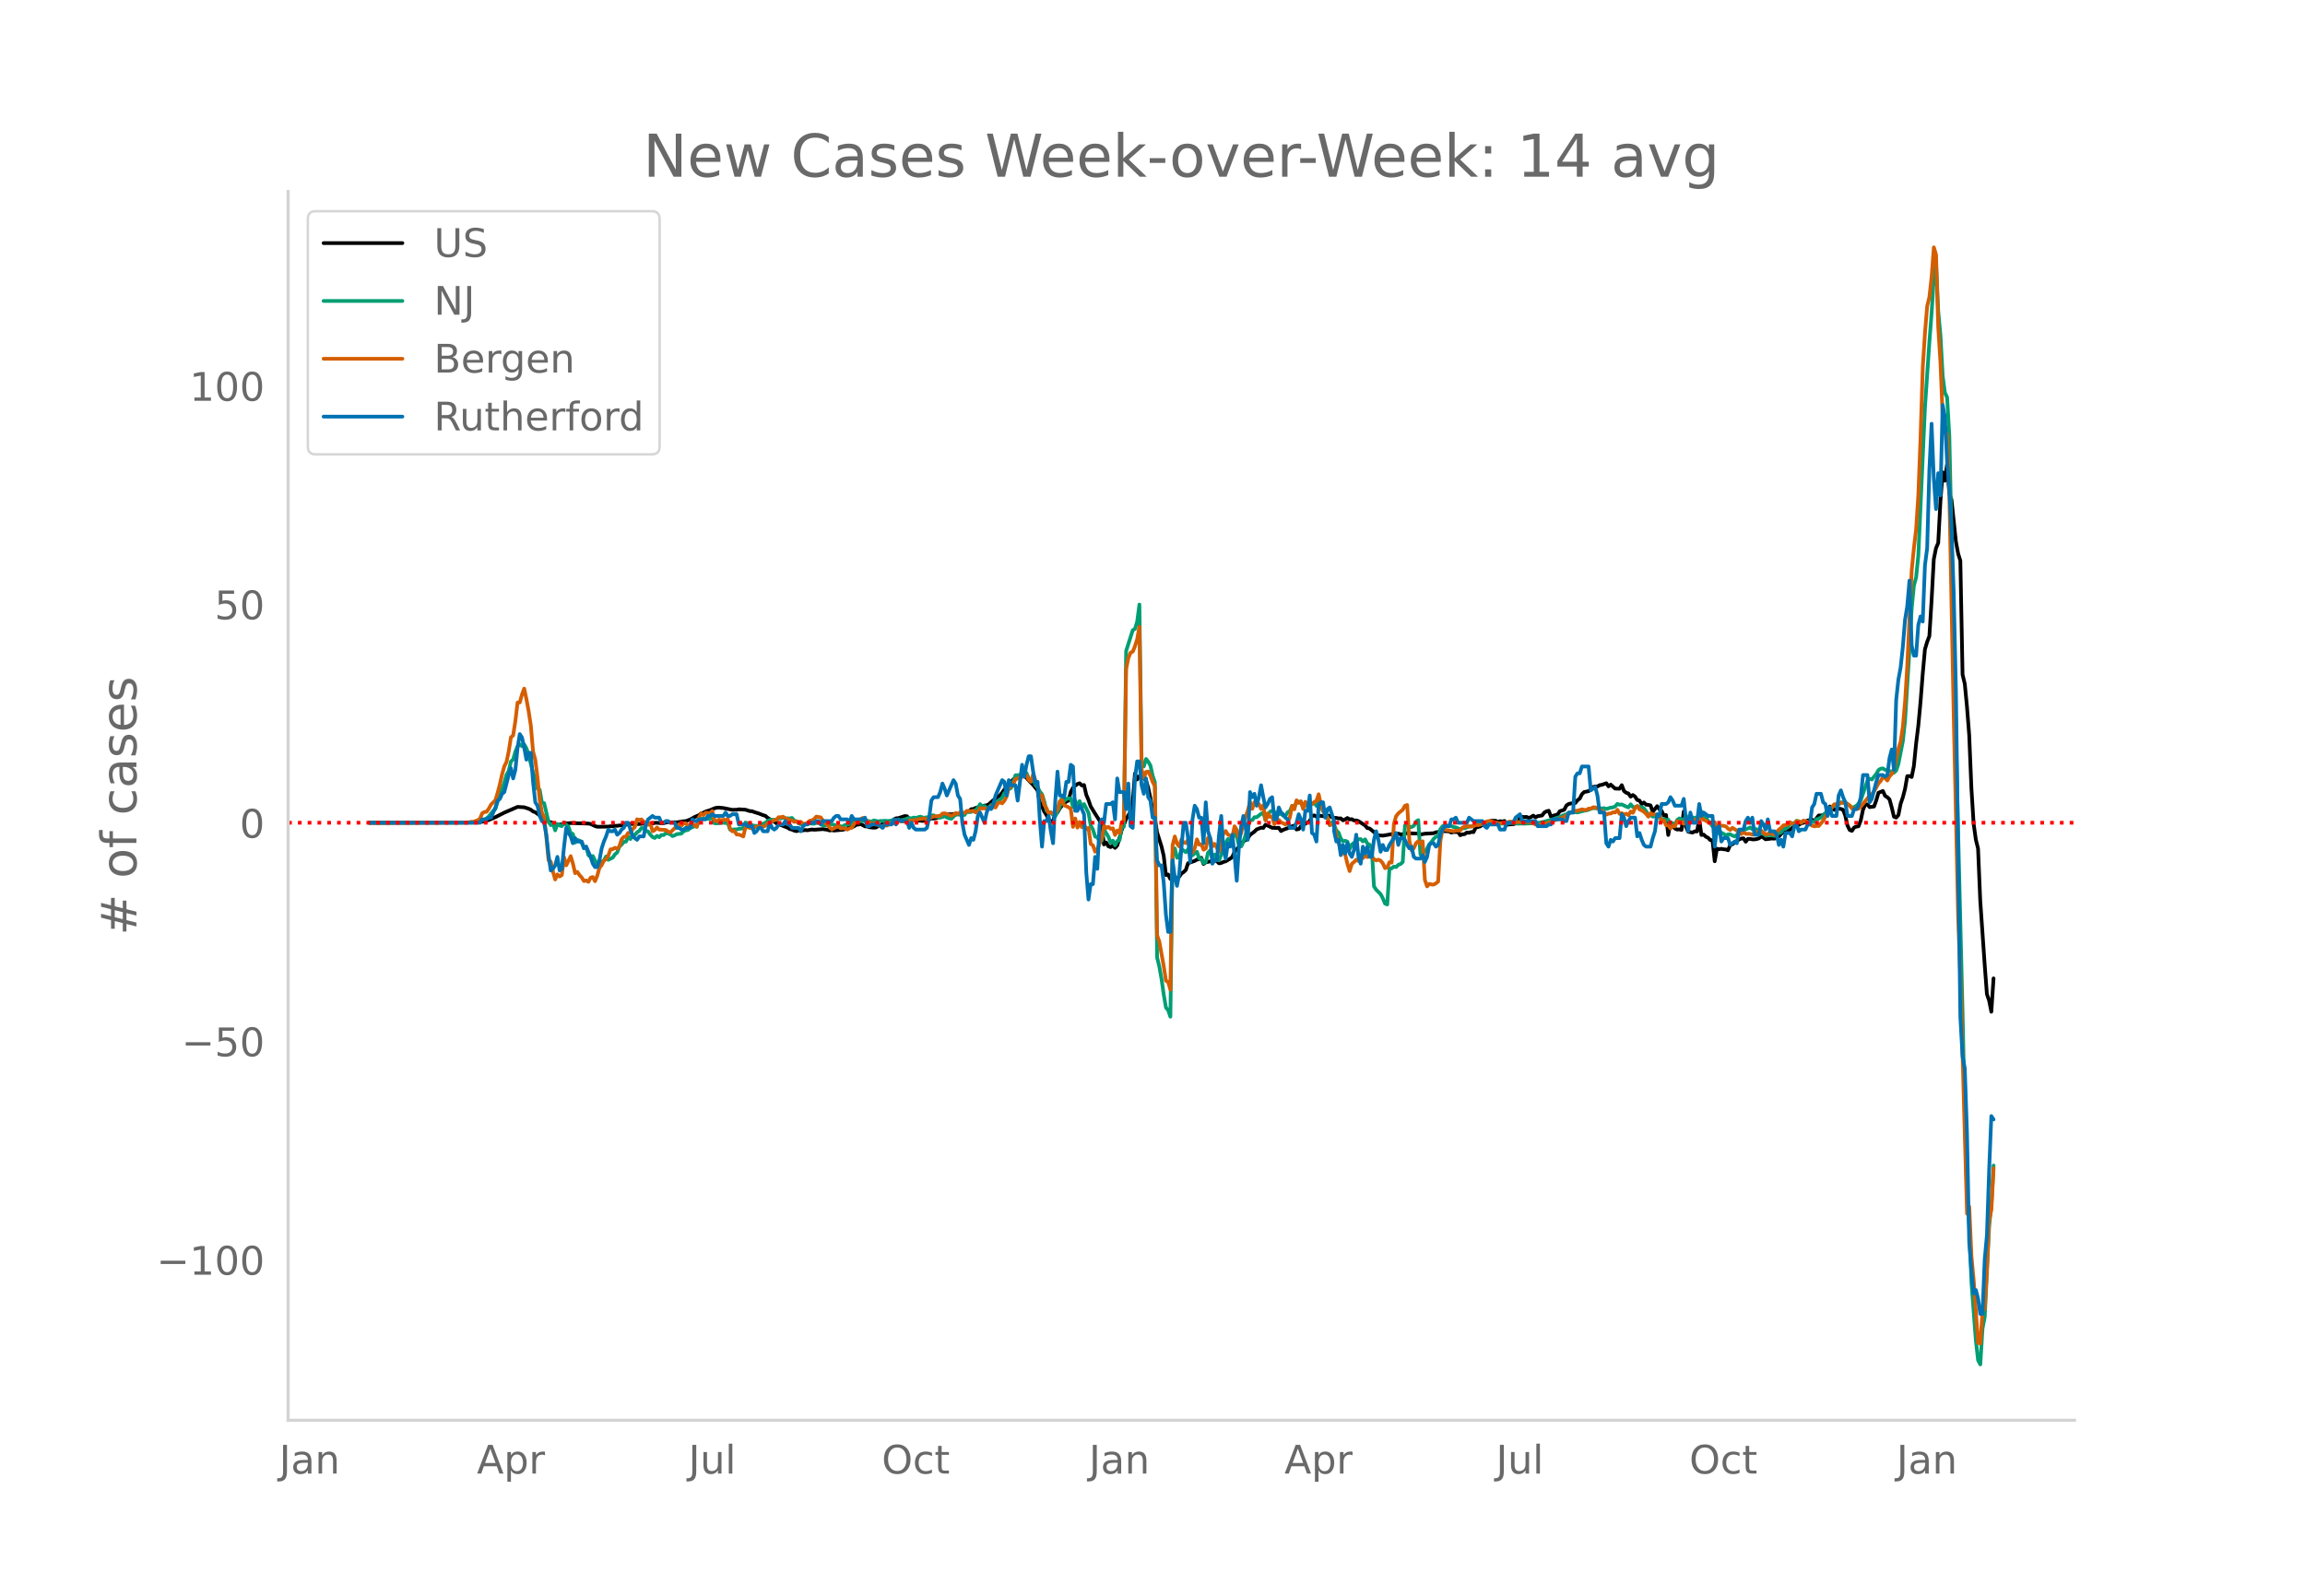 <svg height="864" viewBox="0 0 936 648" width="1248" xmlns="http://www.w3.org/2000/svg" xmlns:xlink="http://www.w3.org/1999/xlink"><defs><style>*{stroke-linecap:butt;stroke-linejoin:round}</style></defs><g id="figure_1"><path d="M0 648h936V0H0z" style="fill:#fff" id="patch_1"/><g id="axes_1"><path d="M117 576.72h725.4V77.76H117z" style="fill:none" id="patch_2"/><path clip-path="url(#pd61fde6936)" d="m149.973 334.1 42.226-.116 2.696-.154 1.797-.33 1.796-.52 2.696-1.163 3.594-1.824 5.39-2.34 2.695.156 1.797.59.899.408.898.692.899.326 5.39 3.788 2.696.917.898.235.899.11.898-.158.898-.363 1.797-.032.899-.107 7.187.212.899.156 1.797.856.898.28 4.492-.058.899-.144.898.027.899-.21.898.015.898-.153.899-.026 3.594-.6 3.593.046 1.797-.164.899.054.898-.124 1.797.013.898-.255.899-.02 1.797.155.898-.004 1.797-.463.898.153 1.797-.062.899.035 2.695-.444.899-.046 1.796-.65 1.797-1.012 1.797-.772.899-.692.898-.288.899-.487 1.796-.555 1.797-.761.899-.243.898-.039 1.797.175 3.594.723 1.797-.013.898-.202 2.695.174 1.797.575.899.03.898.368 1.797.544 1.797.714.898.247.899.815 1.797 1.105.898.458.899.65.898.276.898.451 1.797.692.899.357.898.558.899.222.898.407.899.228.898-.222 1.797-.09.898-.137.899.093 1.797-.317.898.113 3.594-.258 1.797.256.898.29.899-.124.898.15 3.594-.313 1.797-.509.898-.578.899.062.898-.34.898-.618.899-.13.898-.246 1.797.975.899.055.898.306 1.797.185.898-.086.899-.604.898-.21.899-.726.898-.25.899.164 1.796-.445.899-1.135.898-.512.899-.054 2.695-.869.899.093.898 1.132 1.797.363.898.233.899.09.898-.092.899.202.898-.27.898-.038 1.797-.724.899.012.898-.115.899-.339 1.797-.325 1.796-.544.899-.483.898.154.899-.206.898.294.899-.272.898.254.898.008.899-.365.898-.848.899-.082.898-.91.899-.088.898-.418.899-.253 1.796-.293.899-.44.898-.075.899-.456 1.797-1.65 2.695-1.985.898-1.052.899-1.296.898-.662.899-1.034.898-1.317.899-1.06 1.796-1.315 1.797-.273.899.264.898.602.899 1.113 1.797 1.815 1.796 2.224.899 4.897.898 1.61.899 2.071.898 1.408.899 1.856.898.6.899.34.898-3.51.898-.315.899-1.599.898-1.166.899-.92.898-.743.899-.395.898-3.553.898-1.628.899-.863.898-.656.899-.321.898.885.899-.175.898 3.95.899 2.118.898 2.623 1.797 2.948 1.797 2.804.898 1.996.899 7.7.898-.816.898 1.55.899.342.898-.616.899.924.898-.967.899-2.92.898-3.414.899-2.085.898-2.401.898-1.371.899-1.703.898-3.61.899-11.732.898 2.42.899-1.327.898.502.899.172.898 1.074.898 3.025.899 4.141.898 4.807.899 3.394.898 5.716 1.797 5.71.898 3.798.899 7.794.898-.21.899 1.813.898-1.582.899 1.208.898.119.899-.638.898-1.312.898-.602.899-.862.898-2.721 2.696-.943.898-.508.899-.21.898-.537.898 2.484.899-.674 1.797-.34.898.113.899-.534.898.294.898.888.899-.137.898-.416.899-.258 1.797-1.059.898-.692.899-2.049 2.695-3.15.898-1.165.899-.512.898-.742.899-1.35 1.797-1.344.898-.898 1.797-.688.898.086.899-1.298.898.352 1.797.905 1.797.07.898-.085.899 1.335.898-.498 2.696-1.007.898-.423.898-.272.899 1.555.898-.153.899-1.135 3.593-2.11.899-2.062.898-.264.899.49.898-.386 2.696.297.898-.32.898.096.899.61.898.208.899.034.898.219.899-.033.898.8.899-.382.898-.564.898.573.899-.104.898.553.899-.043.898.29 2.695 1.745.899 1.064.898.156 1.797 1.437.899.946.898.4 1.797.151 1.797-.3 2.695-.495.899.094.898-.137.899.297.898-.02.898-.368.899-.086 2.695.13 1.797.023.898.384 1.797-.315 3.594-.201.899-.38 1.796-.22.899-.285 2.695.143.899.493.898-.228 1.797-.027.898 1.315.899-.372.898-.049.899-.677.898.13.899-.356.898.07.898-1.847 1.797-.46.899-.61 1.797.068.898-.18.899-1.618 1.796.04.899.51.898-.358.899.162.898-.239.899 1.49 2.695-.186 1.797-.52.898-2.081.899-.371.898.081.899-.06.898.451.898-.404.899-.565.898.705.899-.488 1.797-.277.898-1.2.899-.5.898-.227.898 2.451.899-.44 1.797-.47.898-1.341 1.797-.59.898-1.746.899-.616.898-.207 1.797-.205.899-1.112.898-.67.899-1.776.898-.878 1.797-.347.898-.745.899-.94.898-.219.899.031.898-.573.898-.126 1.797-.656.899 1.271.898-.697 1.797 1.607 1.797.067.898-1.457.899 2.367.898.708.899.295.898 1.293.899-.663.898.634.899 1.385.898.227.898 1.426.899-.629.898.878.899.07.898.239.899 2.57 1.796-2.274.899 1.279.898.643.899 1.884.898-.213.899 8.113.898-5.213 1.797 2.559.898.443.899-.078.898.25.899-7.486.898 6.12.899 2.088 1.797.33.898-.519.898.072.899-4.886.898 6.318.899-.159.898.846.899.454.898.945.898.033.899 8.552.898-5.09.899.193.898-.156.899.187.898.063.899.34.898-2.116.898-.309.899-.778 1.797-1.17.898-.374.899-.113.898 1.377.898-1.144.899.016.898.185.899.005.898-.138.899-.29.898-.79.899.508.898.671 2.695-.33.899.087.898-1.256.899.356.898-1.055.899-.798.898-.61 1.797-.234 1.797-1.47.898-.395.899-.152.898-.552 1.797-.56.898-.71.899-.088.898-.243.899.878.898-1.397.899-1.153.898.01.898-.122.899-.695.898-.965.899-1.883.898.492.899.883.898-.176.899-.324.898.145.898.335.899 2.353.898 4.082.899 1.77.898.346.899-1.361.898-.348.898-.16.899-2.401.898-4.303.899-2.078.898-.11.899 1.125 1.797-.255.898-2.48.898-3.087 1.797-.725.899 2.007.898.527.899.896.898 3.284.898 3.739.899.346.898-.985.899-4.59.898-2.623.899-3.425.898-5.178.899-.083.898.413.898-4.459.899-9.082.898-7.275.899-9.621.898-11.47.899-9.953.898-3.021.899-2.348.898-14.496.898-16.705.899-4.502.898-2.135.899-16.978.898-11.688.899 3.42.898-6.736.898 11.864.899 2.671 1.797 16.958.898 4.855.899 2.875.898 46.237.899 3.735.898 9.397.898 11.402.899 21.688.898 14.328.899 6.45.898 3.666.899 21.298 1.797 25.901.898 11.88.898 2.61.899 4.551.898-13.543h0" style="fill:none;stroke:#000;stroke-linecap:round;stroke-width:1.5" id="line2d_1"/><path clip-path="url(#pd61fde6936)" d="m149.973 334.1 41.328-.101 1.797-.135 1.797-.34.898-.429.899-.197.898-.592.898-.789 1.797-2.257.899-.8.898-3.084 2.696-7.515.898-3.206.898-1.628.899-3.826.898-.798.899-3.162.898-2.162.899-.804.898.737.898-.752.899 1.579.898 2.727 1.797 7.216.899 1.949.898 4.525.899.45.898 5.203.898.234 1.797 7.573.899 1.337.898-.622.899 2.747.898-2.583.899.597.898.284.898-1.485.899.977.898.719.899 2.607.898.364.899 3.471.898-1.058.898.27.899.957.898 1.992.899-.45.898 3.4.899.686.898-.32 1.797 3.545.898-1.774.899.875.898-.842.899-1.62.898 1.354 1.797-.912.899-1.308.898-.742.898-2.397.899-.817.898-1.091.899-.139.898-1.976.899.935.898-1.747.898.06.899-1.02.898-.571.899-1.179.898.016.899 1.08.898.316.899 1.298.898.933.898.384.899-.845.898.53.899-.895.898.037.899-.783.898.151.898.343.899.706.898-.311.899-.505 1.797-.196.898-.94.899-.377.898-.148.898-.854.899-.272.898-.462.899.208.898-2.492.899-.652 1.797-.09.898.103.898-.074.899-.537.898 2.372.899.061 1.797-.19.898-.096.898.176.899-.156.898 2.786.899.039.898-.127.899.044.898-.282 1.797-.122.898-2.454.899.437.898.1.899.613.898.233 1.797.025.899-.31.898-.623.898-.3.899-.807.898-.363.899-.091 1.797.11.898-.77.898.108.899-.266.898.202 1.797.09.899-.216.898 1.053.899.358.898.732.898.393.899.145.898-.033.899-.456 2.695.164.898-.341 1.797.036.899 1.036.898-.072.899-.36.898-.16 1.797.283.898.281 1.797.31.899.128.898-.676 1.797-.301.899-.288.898-.895.898-.53.899.393.898.164.899-.1.898.035.899-.149.898.23.898.061.899-.434 1.797.399.898-.187.899.015.898-.105.899.111.898-.051 1.797-.301 1.797-.057.898.072.899-.051.898-.236.899-.37.898-.235.898.185.899-.342.898.136 1.797-.52.899.326.898.151.898-.26.899.309.898-.983.899-.092.898.531.899.171.898.299.899-.47.898-.185.898.538.899.352.898.181.899-.85.898-1.1.899.246.898-.413.898.703.899-.157.898-1.51.899.387.898-.094.899-.428.898-.3.899-1.02.898-1.407.898.879.899-.128.898.814.899-.252.898-.973.899-.316.898.072.899-1.233.898-.594.898-.95.899-1.847.898.026.899-1.63.898-.435 1.797-5.148 1.797-.116 1.797-.705.898-.063.899 2.174.898 1.198.899-.959.898 2.432.898.88.899 1.768.898 1.095.899 2.88.898 3.787.899.787.898-.117.899 1.063.898.528 1.797-3.631.898-3.94.899 1.411.898-.886.899-.221.898-.052.898 3.542.899-2.544.898 2.493.899-2.32.898 2.627.899-1.419 1.797 3.578.898 5.095.898 1.67.899 2.854.898.332.899 1.501.898-.174.899-4.533 1.796 2.978.899 2.371.898-.804.899 1.896.898-1.794.899-.278.898-5.081.899-.47.898-71.312 2.695-8.461.899-.508.898-2.986.899-6.893.898 64.68.899 1.045.898-3.02.898 1.11.899 1.566.898 4.173.899 2.654.898 71.107.899 3.662.898 5.099.898 6.317.899 5.258.898 1.072.899 2.625.898-65.704.899-2.607.898 3.789.899-.122.898-3.484 1.797 1.336.898-1.222.899 2.379.898.085.899-.837.898-.581.899 2.73.898.131.898 1.775.899-.397.898-3.835.899-.955.898 3.256.899-1.6.898 1.685.898.696.899-2.4.898-3.194 1.797-3.066 1.797.422.899-3.158.898 1.288.898 4.352.899.097.898-1.882.899-2.869.898-3.6.899-2.217.898-.107.899-1.19.898.003 1.797-1.4.898-.381.899 2.988.898-1.872.899-1.534.898-.46.898.435.899 1.587.898-.615.899-.11.898.77.899.052.898-1.484.899-.495.898-2.076.898.288.899-1.661.898-.355.899.428.898 1.64.899-.984.898.554.898-.68.899.063.898-.683.899 1.377.898-1.436 1.797 3.58.899.902.898 1.597.898 3.207.899-1.126.898 1.067.899 2.202.898.86.899 2.399.898 1.177.899-.245.898.357.898 2.965.899-1.795 1.797-1.442.898-.709.899-.065.898.943.898-.84.899 1.729.898.418.899 1.485.898 15.458.899 1.366 1.797 1.795.898 1.663.898 2.164.899.368.898-14.67.899.007.898-.722.899.204.898-.937.899-.286.898-.85.898-14.78.899-.387.898.969.899-.002.898-.475.899-1.698.898-.608.898 13.973.899-1.718.898.656.899-1.376.898-1.739.899-.957.898-1.272.899-.835.898-.266.898-2.846.899-1.167.898-.368.899.17.898-.022.899.144.898.45.898.114 1.797.782.899-.53.898.099 1.797-.785.899.057.898-.325.898-.524 2.696.007 1.797-.722 1.797.037.898.206 1.797.181.898.079.899-.106.898.039 2.695-.354 1.797.112.899.246.898-.072 1.797.053 5.39-.27 1.798-.368.898-.175 1.797-.53 1.797-.435.898-.406 1.797-.487.899-.52 3.593-1.356.899.004.898-.114.899.104 2.695-.71.898-.118 1.797-.638.899-.32.898.075.899-.127.898.268 1.797-.168.898.322 1.797-.552.899-.081.898-.411.899-1.005.898.324.898-.123 1.797.882.899.316.898-1.24.899 1.088.898.093.899-.48.898.399.898.028.899.508.898 1.208.899 1.782.898-.421.899.797.898-.112.898-.256.899-.456.898 2.787.899-1.028.898.445.899-.175.898 2.583.899-1.112.898.52.898-1.823.899-.67 1.797.794.898-2.016.899 1.988.898-.371.899-.81.898.265.898-.283.899.521.898-2.713.899 1.626.898.533.899 1.523.898.906.898 1.33.899.083.898 2.798.899-1.24.898.96.899.39.898.61.899-.402.898-.013.898.524.899.315.898-.633 1.797-.88.899-1.11.898-.245 1.797-.74.898.716.899-.11.898.11.899 1.257.898.391.899.234.898.706 1.797-.312.898.292.899.126.898-.668 1.797-.756.899-1.319.898-.122.898-.665.899-1.377.898-.093.899-.208.898-.926 1.797.763.898-.692 1.797.464.899-.02.898-.224.899.254.898-1.193.899-.207.898-.495 1.797-1.663.898-.43.899-1.585 1.797-1.037 1.797-.485.898-.93.898.114.899-.085 1.797 1.392.898.725.899-.269.898-.48.898-.955.899-1.371 2.695-7.834.899-.81.898.289 1.797-2.265.898-1.562.899-.558.898-.113.899.582.898.234.899.356.898.007.898.55.899-.891.898-2.677 1.797-9.227.899-8.343 1.797-28.95.898-16.631.898-9.23.899-3.349.898-8.98 2.696-60.12 1.797-26.615.898-11.694.898-14.674.899-5.558.898 19.707.899 9.713.898 16.45.899 6.78.898 1.89.898 15.618 3.594 161.4 1.797 73.275.899 40.906.898 33.067.898 12.396.899 22.778 1.797 23.625.898 7.915.899 1.705.898-14.588.899-4.626 1.796-36.934.899-8.634.898-15.992h0" style="fill:none;stroke:#009e73;stroke-linecap:round;stroke-width:1.5" id="line2d_2"/><path clip-path="url(#pd61fde6936)" d="m149.973 334.1 37.734-.095 2.696-.095.898-.19h.898l1.797-.667.899-.598.898-2.19.899-.543.898-.082.898-1.264.899-1.659 1.797-1.808.898-3.018.899-3.413.898-4.065.899-3.209.898-1.808.898-4.269.899-5.738.898-.76.899-5.806.898-7.546.899-.027.898-3.25.898-2.379.899 4.256.898 4.88.899 5.928.898 10.51.899 3.277.898 7.178.899 9.137.898 5.248.898 1.713.899 8.144.898 9.449.899.571.898 4.052.899 3.167.898-2.066.899.843.898-.571.898-7.274.899 3.317 1.797-3.711.898 2.936.899 3.957.898-.503.898 1.319.899.951.898 1.441.899-.271.898.584.899-1.672.898-.272.899 1.686.898-2.216.898-3.195.899-1.129.898-1.822.899-.543.898-1.482.899-2.543.898-.081.899-.558.898.422.898-.98.899-2.854.898-1.02.899-.177.898-1.455.899.041.898-1.55.898-.884.899-3.113.898.272.899-.231 1.797 1.78.898.422.899-.625.898 3.236.898-.476.899-1.047.898.843 2.696.15.898.68.898.353 1.797-1.74.899-.966.898-.666.899.68.898-.98.899-.054.898 1.007.898-.571.899-.014.898.34.899.68.898-3.97.899-1.496.898.693.899-.978 1.796.163.899-.83.898 3.74.899.448.898-.707.899.231.898-.163.898.081.899-.448.898 3.929.899 1.101.898-.108.899 1.414.898.054.899.285.898.463.898-3.794.899.014.898.354.899.095 1.797-.735 1.797.272.898-.204.898-.367.899-.979.898-.135 1.797-1.197.899-.19.898-.966.898.014.899-.218.898.775.899.082.898.571.899.027.898.653.899-.245.898.231h.898l.899.83.898-.082.899-.326.898-.843.899-.177.898-.53.898-1.006 1.797.34.899 1.305 1.797 1.7.898 1.1.899.762 1.796-.925.899-.72.898 1.278.899-.095.898.068.899.462.898-.476.899-.258 1.796-2.815.899.204.898-.829.899-.557.898.734.899.49.898 1.019.898-.055.899.068.898.395.899.217.898.626 1.797-.476.899.095.898-.802.898.054.899-.204.898-1.183.899.123.898.245 1.797.122.899-.3 2.695-.203.898-.082.899-.353 2.695-.34.898.421.899-.285.898-.585.899-.313 1.797-.203.898-.055.899-.938.898-.109 1.797.612.898.449.899-.462.898-.707.899.285.898-.53 1.797.23.898-.842.899.054 1.797-.054.898.612.899-.136.898-1.618.898.163.899-.109.898.395.899-.408.898-.898.899.463.898.122.899-1.659.898-.408.898.395.899-1.074.898-1.754.899-3.698.898-.245.899-.965.898-2.053.898-.272.899-.843.898.176.899-.897.898.204.899 1.972.898.652.899-3.032 1.796 5.058.899 4.473.898-.925.899 3.889.898 1.305.899 2.121.898-.408.899.558.898-.68.898-1.06.899-3.345.898-.558.899 2.203 1.797.802.898.68.898 7.287.899-3.399.898 3.685.899-2.284.898 2.148.899-1.115.898 1.917.899-.557.898 6.512.898.585.899 2.596.898-1.1 1.797-4.447.899-5.085.898.966.898-.435.899.788.898-.177.899 2.679.898-1.808.899 1.02.898-4.256.899-1.02.898-61.358.898-4.365.899-2.23.898-.435.899-2.202.898-2.828.899-5.071.898 57.891.899 3.508.898-2.447.898-.15.899 1.754.898 2.474.899 1.7.898 60.584.899 2.542 1.796 10.007.899 5.873.898.53.899 3.114.898-58.721.899-3.494.898 2.91.899 1.141.898-2.814.898 1.237.899.19.898-1.332.899 3.93.898 1.305.899-1.836.898-3.562.899 2.134.898-.135.898 2.216.899-.544.898-4.256.899.218.898 3.222.899-1.006 1.796 3.127.899-4.731.898-2.624.899-1.006.898 1.481.899.354.898.53.899-4.282.898 1.468.898 3.059.899-1.727.898-4.65.899-1.985.898-2.624.899-3.399.898 2.774.899-2.706.898.925.898-.177.899 2.012.898-1.522.899 6.172.898-2.841.899 1.373.898-.095.898 3.113.899-1.319.898-.435.899 1.006.898.367.899.504.898-.911.899-2.04.898-4.677.898 1.441.899-3.657.898 1.074.899-.68.898 3.114.899-2.896.898 1.808.898-1.659.899.789.898-.843.899-.435.898-2.733.899 4.174.898 2.502.899 1.971.898.83.898 2.923.899-.041.898.204.899 4.446.898 2.474.899 2.991.898 1.373.899.68.898 3.753.898 2.923.899-2.978.898-.72.899-.952.898.558.899-1.292.898.068.898-.884.899.503.898-.57.899.393.898 1.06.899.477.898-.3.899.409.898 1.074.898 1.971.899-.34.898-2.094.899.164.898-15.717.899-3.127.898-1.143 1.797-1.468.898-1.645.899-.286.898 14.603.899 3.82.898-.884.899-2.026.898-.815.898 1.047.899-1.007.898 15.677.899 2.637.898-1.033.899.258.898.041.899-.517.898-.72.898-16.438.899-4.962.898.367 3.594.625.898-.285 1.797-.041.899-1.142.898-.408.899-.177.898.136 1.797-.122.898-.585.899.163 1.797-.503.898-.68.899-.353.898-.177.899.041.898.38 1.797.395.898.122 1.797-.312.899.095.898-.435 1.797-.04.898.19 2.696-.041.898-.068.899.122.898-.095.898.204 1.797.856.899.055.898.176.899-.271.898-.028 3.594-1.4.898-.408 1.797-.503 1.797-.707.898-.598.899-.762.898-.516.899-.095.898-.503.899-.041 1.797-.544.898.217.898.014.899-.53.898.04.899-.584.898.027.899.544.898.354 1.797 1.169.898.884.899-.408.898-.041.899-.503.898.095.899-1.101.898 1.658.898-.272.899.53.898-.326.899.64.898-1.523.899.516.898-1.971.899-.775.898 1.387.898.394.899.571.898.857.899 1.114.898-1.427.899.517.898-.028.898.68.899-.802.898 3.045.899-.489.898 1.999.899-.014.898 1.292.899-1.088.898.285.898-2.161 1.797.49.899.625.898-2.094.899 1.033h.898l.899-.49.898-.054.898-.408.899.286.898-.952.899 1.047.898.326.899.626 1.796.748.899-.735.898 2.325.899-1.047 1.797.19.898.218.899.911.898.53.898-.856 1.797 1.101.899 1.333.898.081.899-.734.898.653 1.797.027.898.34.899-.694.898-.516.899.19.898-.653.899.857.898.625.898-.027.899-.83.898.721.899.395 1.797-2.203.898-.625.899-1.034 1.796-.299.899-1.033.898.83.899-.137.898-1.06h.899l.898.707.898-.897.899.108.898.435 1.797 1.469.899.272.898-.177.899.04 1.796-2.175.899-1.631 1.797-2.529.898-1.346.899-1.128 1.797-.096.898-.557 1.797.109.898.394.899.639.898 1.237.899-.109.898.245.898-.095.899-.843 3.594-4.46.898-.611.899-1.142 1.796-3.209.899-1.02.898-1.522.899.367.898 1.006.899-1.713.898-.952.898-1.944 1.797-8.226.899-2.977.898-5.969.899-10.197.898-14.561 1.797-38.803.898-9.096.899-7.573.898-13.99.899-23.453.898-28.32.899-14.045.898-10.836.899-3.711.898-8.185.898-11.951.899 2.978.898 29.666.899 14.235.898 22.148.899 5.343.898 1.74.898 23.82 1.797 90.78 1.797 81.522.899 23.983 2.695 96.205.898-2.923.899 20.244.898 9.667 1.797 25.533.899.136.898-12.998.899-1.142.898-16.138.898-19.905.899-4.092.898-16.86h0" style="fill:none;stroke:#d55e00;stroke-linecap:round;stroke-width:1.5" id="line2d_3"/><path clip-path="url(#pd61fde6936)" d="M149.973 334.1h44.922l.898-1.385h1.797l.898-.692h.899l1.797-4.155.898-2.77.899-.693.898-2.077.899-.692 1.796-6.925.899-2.77.898 4.155.899-3.462.898-9.002.899-5.54.898 1.385.898 4.155.899 4.847.898-2.77h.899l.898 11.772.899 8.31.898 1.384.899 4.155.898 2.077.898.693.899 4.847.898 8.31.899 6.232.898-.693.899-1.384.898-3.463.899 5.54.898-.693.898-9.002.899-7.617.898 2.078.899 1.385.898 2.77.899-2.078.898 1.385h1.797l.898 2.77.899-.693 1.797 4.155.898 2.77.899 1.385h.898l.898-2.77.899-4.847.898-2.77.899-2.077.898-2.77.899.692h.898l.899-.692.898 2.077.898-.692.899-1.385.898-.693.899-2.077h.898l1.797 5.54 1.797 1.385.898-1.385h1.797l.899-4.848.898-2.077 1.797-1.385.898.693h1.797l.899 2.077h.898l.899-.693h.898l.898.693h1.797l.899 2.077h.898l.899.693h.898l.899-.693h1.796l.899-3.462.898.692h.899l.898-.692h2.696l.898-1.385h.898l.899-.692.898.692h3.594l.898-1.385.899 1.385h.898l.899-.692h1.797l.898 4.154h2.695l.899.693h1.797l.898 2.77.899-.693.898-1.385h.899l.898 1.385h1.797l.898-3.462.899 2.077.898.693.899-.693.898-1.385h1.797l.898-1.385.899 1.385h.898l.899 1.385h2.695l.898 1.385.899-2.077.898-.693h.899l.898-.692h1.797l.898-.693h.899l.898 1.385.899-1.385h3.594l.898-1.384.898-.693h.899l.898 1.385h2.696l.898 1.385.899-2.77.898 1.385h3.594l.898-.692.899 3.462h.898l.898-.693h2.696l1.797 1.385.898-1.385h2.695l.899-2.077.898 2.077.899-2.077.898.692h2.696l.898 2.77.898-2.077.899 2.077.898.693h3.594l.898-.693.899-4.154.898-6.925.899-1.385h1.797l.898-2.077.899-3.463.898 2.078.898 2.77 2.696-6.233.898 1.385.899 4.848.898 1.384.898 9.695.899 4.847 1.797 4.155.898-2.77.899.693.898-3.463.899-6.232.898-1.385 1.797 4.155.898-4.155.899-2.077.898.692.899-2.077.898-3.462 2.695-6.233.899.693.898 5.54.899-6.233.898 2.078h1.797l.898 6.232 1.797-14.542.899 4.847.898-4.847.899-3.462h.898l.899 6.232.898 4.847.898-.692.899 15.234.898 11.08.899-10.388h.898l.899-2.077.898 6.232.899 4.848.898-17.312.898-11.772.899 9.695h.898l.899.692.898-6.232h.899l.898-6.925.898.693.899 18.004h.898l.899-2.078.898 1.385.899 2.078.898 23.543.899 11.08.898-6.232h.898l.899-11.08.898 4.847.899-18.004.898-2.077.899 1.385.898-7.617h1.797l.898-.693.899 6.925.898-16.62.899 5.54h1.797l.898 6.925.898-10.387.899 17.312.898.692.899-20.081.898-6.925h.899l.898 9.695.899 3.462.898-6.232.898 7.617.899 1.385.898 6.925h.899l.898 17.311.899 2.078h.898l.898 6.924.899 13.157.898 6.925h.899l.898-29.084.899 6.925.898 3.462.899-4.847 1.796-20.774h.899l.898 6.232.899 9.695.898-17.312.899-5.54.898 1.385.899 3.463h.898l.898 10.387.899-16.62.898 11.772.899 2.77.898 10.387.899-1.385h.898l.898-10.387.899-7.617.898 13.85.899 3.462.898-6.232.899 1.384.898-4.847.899 8.31.898 10.387.898-13.85.899-8.31.898-4.154 1.797 9.695.899-19.39.898 2.078.899-1.385.898 4.847.898-3.462.899-4.847.898 4.847.899 4.155.898-1.385.899-2.078.898-.692.898 9.002h.899l.898-4.847.899 2.077.898.693.899 1.385.898.692.899 3.462h1.796l.899-2.077.898-3.462.899 2.077.898 4.155.899-7.617h.898l.898-6.232.899 15.234.898.692.899 2.77.898-14.542.899-1.385h.898l.899 6.233.898-3.463.898-.692 1.797 5.54v4.154l.899 4.155.898-.692.899 6.232.898-4.155.899 3.462.898-4.154.898 4.154.899 1.385.898-2.77.899-6.232.898 9.002.899 2.77.898-6.925.898 2.77.899-2.77.898 4.155h.899l.898-6.924.899-3.463.898 3.463.899 4.847.898-2.77.898 2.077h.899l.898-2.077 1.797-2.77.899-2.077.898 4.847.899-2.77h.898l.898.693.899 2.077.898 1.385.899-.693.898 4.155.899.693h1.796l.899-1.385.898 2.77.899-2.078.898-4.847.899-.692h.898l.899 1.384.898-.692.898-4.155.899-2.077.898-1.385h1.797l.899-2.77h.898l.898-.692.899 2.077h3.594l.898-2.077 1.797 1.384h3.594l.898 2.078.899.692.898-1.385h3.594l.898 2.078h1.797l.899-2.77h2.695l.898-2.077 1.797-1.385.899 2.77h5.39l.899 2.077h3.594l.898-.693h.898l.899-2.077h3.594l.898.692h.898l.899-3.462h1.797l.898-14.542.899-1.385h.898l.899-2.77h2.695l.898 9.695 1.797-1.385.899 3.463.898 6.924h1.797l.898 12.465.899 1.384.898-2.77.899.693.898-1.385h1.797l.898-9.694.899 1.385.898 3.462.899-2.078.898-1.384h1.797l.899 7.617.898-1.385.898 2.77.899 2.077.898.692h1.797l.899-3.462.898-2.77.898-6.924.899.692.898-4.847h1.797l.899-.693.898-2.077.899 1.385.898 2.077h2.695l.899-2.77.898 8.31.899 4.847.898-7.617.899 4.155h1.796l.899-7.617.898 4.847.899-1.385 1.797 1.385h1.796l.899 12.464.898-7.617.899-.692.898 6.232.899-1.385h1.797l.898 2.77 1.797-1.385.898.693.899-5.54h1.797l.898-3.463.898-1.384.899 2.077.898-2.077.899 6.924h1.797l.898-5.54.899 1.385.898 2.078.898-4.155.899 4.847h1.797l.898 1.385.899 4.155.898-2.077.899 2.77.898-5.54h1.797l.898 1.385.899-4.155.898-.693.899 2.77.898-.692h1.797l.898-2.078h.899l.898-6.924.899-1.385.898-4.155h1.797l.898 3.462.899.693.898 4.847.899-3.462.898 3.462h1.797l.899-8.31.898-2.077.898 2.77.899 2.077.898 5.54h1.797l.899-2.77h.898l.898-1.385.899-3.462.898-9.002h1.797l.899 11.08.898-1.386 1.797-6.924.898-2.77h1.797l.899.692.898-.692.899-6.925.898-3.462.898 8.31.899-28.391.898-8.31.899-4.847.898-8.31.899-11.08.898-5.539.899-10.387.898 26.314.898 4.154h.899l.898-12.464.899-3.462.898 2.077.899-22.851.898-6.925.899-31.853.898-18.697.898 22.16.899 12.464.898-14.542.899 9.002.898-36.7.899 4.847.898 18.004.898 11.079.899 16.62.898 25.62.899 40.163 1.797 132.26.898 15.928.899 4.847.898 26.313.898 44.318.899 11.772.898 9.002.899-1.385.898 3.462.899 6.233h.898l.899-22.16.898-9.694.898-26.313.899-22.16.898 1.386h0" style="fill:none;stroke:#0072b2;stroke-linecap:round;stroke-width:1.5" id="line2d_4"/><path clip-path="url(#pd61fde6936)" d="M117 334.1h725.4" style="fill:none;stroke:red;stroke-dasharray:1.5,2.475;stroke-dashoffset:0;stroke-width:1.5" id="line2d_5"/><path d="M117 576.72V77.76" style="fill:none;stroke:#d3d3d3;stroke-linecap:square;stroke-linejoin:miter;stroke-width:1.25" id="patch_3"/><path d="M117 576.72h725.4" style="fill:none;stroke:#d3d3d3;stroke-linecap:square;stroke-linejoin:miter;stroke-width:1.25" id="patch_4"/><g id="matplotlib.axis_1"><g id="xtick_1"><g style="fill:#696969" transform="matrix(.16 0 0 -.16 113.382 598.378)" id="text_1"><defs><path d="M9.813 72.906h9.859V5.078q0-13.187-5-19.14-5-5.954-16.094-5.954h-3.75v8.297h3.078q6.531 0 9.219 3.672Q9.813-4.39 9.813 5.078z" id="DejaVuSans-74"/><path d="M34.281 27.484q-10.89 0-15.093-2.484-4.204-2.484-4.204-8.5 0-4.781 3.157-7.594 3.156-2.797 8.562-2.797 7.485 0 12 5.297 4.516 5.297 4.516 14.078v2zm17.922 3.72V0H43.22v8.297Q40.14 3.328 35.547.953q-4.594-2.375-11.234-2.375-8.391 0-13.36 4.719Q6 8.016 6 15.922q0 9.219 6.172 13.906 6.187 4.688 18.437 4.688h12.61v.89q0 6.203-4.078 9.594-4.078 3.39-11.453 3.39-4.688 0-9.141-1.124-4.438-1.125-8.531-3.375v8.312q4.921 1.906 9.562 2.844 4.64.953 9.031.953 11.875 0 17.735-6.156 5.86-6.14 5.86-18.64z" id="DejaVuSans-97"/><path d="M54.89 33.016V0h-8.984v32.719q0 7.765-3.031 11.61-3.031 3.858-9.078 3.858-7.281 0-11.484-4.64-4.204-4.625-4.204-12.64V0H9.08v54.688h9.03v-8.5q3.235 4.937 7.594 7.374Q30.078 56 35.797 56q9.422 0 14.25-5.828 4.844-5.828 4.844-17.156z" id="DejaVuSans-110"/></defs><use xlink:href="#DejaVuSans-74"/><use x="29.492" xlink:href="#DejaVuSans-97"/><use x="90.771" xlink:href="#DejaVuSans-110"/></g></g><g id="xtick_2"><g style="fill:#696969" transform="matrix(.16 0 0 -.16 193.633 598.378)" id="text_2"><defs><path d="M34.188 63.188 20.797 26.906h26.812zm-5.579 9.718h11.188L67.578 0h-10.25l-6.64 18.703h-32.86L11.188 0H.78z" id="DejaVuSans-65"/><path d="M18.11 8.203v-29H9.077v75.484h9.031v-8.296q2.844 4.875 7.157 7.234Q29.594 56 35.594 56q9.968 0 16.187-7.906 6.235-7.907 6.235-20.797T51.78 6.484q-6.218-7.906-16.187-7.906-6 0-10.328 2.375-4.313 2.375-7.157 7.25zm30.578 19.094q0 9.906-4.079 15.547-4.078 5.64-11.203 5.64-7.14 0-11.218-5.64-4.079-5.64-4.079-15.547 0-9.906 4.078-15.547 4.079-5.64 11.22-5.64 7.124 0 11.202 5.64t4.078 15.547z" id="DejaVuSans-112"/><path d="M41.11 46.297q-1.516.875-3.297 1.281Q36.03 48 33.89 48q-7.625 0-11.703-4.953-4.079-4.953-4.079-14.234V0H9.08v54.688h9.03v-8.5q2.844 4.984 7.375 7.39Q30.031 56 36.531 56q.922 0 2.047-.125 1.125-.11 2.484-.36z" id="DejaVuSans-114"/></defs><use xlink:href="#DejaVuSans-65"/><use x="68.408" xlink:href="#DejaVuSans-112"/><use x="131.885" xlink:href="#DejaVuSans-114"/></g></g><g id="xtick_3"><g style="fill:#696969" transform="matrix(.16 0 0 -.16 279.578 598.378)" id="text_3"><defs><path d="M8.5 21.578v33.11h8.984V21.922q0-7.766 3.016-11.656 3.031-3.875 9.094-3.875 7.265 0 11.484 4.64 4.234 4.64 4.234 12.656v31h8.985V0h-8.984v8.406Q42.047 3.422 37.718 1q-4.313-2.422-10.032-2.422-9.421 0-14.312 5.86Q8.5 10.296 8.5 21.578zM31.11 56z" id="DejaVuSans-117"/><path d="M9.422 75.984h8.984V0H9.422z" id="DejaVuSans-108"/></defs><use xlink:href="#DejaVuSans-74"/><use x="29.492" xlink:href="#DejaVuSans-117"/><use x="92.871" xlink:href="#DejaVuSans-108"/></g></g><g id="xtick_4"><g style="fill:#696969" transform="matrix(.16 0 0 -.16 358.055 598.378)" id="text_4"><defs><path d="M39.406 66.219q-10.75 0-17.078-8.016-6.312-8-6.312-21.828 0-13.766 6.312-21.781 6.328-8 17.078-8 10.735 0 17.016 8 6.281 8.015 6.281 21.781 0 13.828-6.281 21.828-6.281 8.016-17.016 8.016zm0 8q15.328 0 24.5-10.281 9.188-10.282 9.188-27.563 0-17.234-9.188-27.516-9.172-10.28-24.5-10.28-15.375 0-24.593 10.25-9.204 10.265-9.204 27.546t9.204 27.563q9.218 10.28 24.593 10.28z" id="DejaVuSans-79"/><path d="M48.781 52.594v-8.407q-3.812 2.11-7.64 3.157-3.828 1.047-7.735 1.047-8.75 0-13.593-5.547-4.829-5.532-4.829-15.547 0-10.016 4.829-15.563 4.843-5.53 13.593-5.53 3.907 0 7.735 1.046 3.828 1.047 7.64 3.156V2.094Q45.016.344 40.984-.531q-4.015-.89-8.562-.89-12.36 0-19.64 7.765-7.266 7.765-7.266 20.953 0 13.375 7.343 21.031Q20.22 56 33.016 56q4.14 0 8.093-.86 3.953-.843 7.672-2.546z" id="DejaVuSans-99"/><path d="M18.313 70.219V54.688h18.5v-6.985h-18.5V18.016q0-6.688 1.828-8.594 1.828-1.906 7.453-1.906h9.218V0h-9.218q-10.407 0-14.36 3.875-3.953 3.89-3.953 14.14v29.688H2.687v6.984h6.594V70.22z" id="DejaVuSans-116"/></defs><use xlink:href="#DejaVuSans-79"/><use x="78.711" xlink:href="#DejaVuSans-99"/><use x="133.691" xlink:href="#DejaVuSans-116"/></g></g><g id="xtick_5"><g style="fill:#696969" transform="matrix(.16 0 0 -.16 442.211 598.378)" id="text_5"><use xlink:href="#DejaVuSans-74"/><use x="29.492" xlink:href="#DejaVuSans-97"/><use x="90.771" xlink:href="#DejaVuSans-110"/></g></g><g id="xtick_6"><g style="fill:#696969" transform="matrix(.16 0 0 -.16 521.563 598.378)" id="text_6"><use xlink:href="#DejaVuSans-65"/><use x="68.408" xlink:href="#DejaVuSans-112"/><use x="131.885" xlink:href="#DejaVuSans-114"/></g></g><g id="xtick_7"><g style="fill:#696969" transform="matrix(.16 0 0 -.16 607.509 598.378)" id="text_7"><use xlink:href="#DejaVuSans-74"/><use x="29.492" xlink:href="#DejaVuSans-117"/><use x="92.871" xlink:href="#DejaVuSans-108"/></g></g><g id="xtick_8"><g style="fill:#696969" transform="matrix(.16 0 0 -.16 685.985 598.378)" id="text_8"><use xlink:href="#DejaVuSans-79"/><use x="78.711" xlink:href="#DejaVuSans-99"/><use x="133.691" xlink:href="#DejaVuSans-116"/></g></g><g id="xtick_9"><g style="fill:#696969" transform="matrix(.16 0 0 -.16 770.142 598.378)" id="text_9"><use xlink:href="#DejaVuSans-74"/><use x="29.492" xlink:href="#DejaVuSans-97"/><use x="90.771" xlink:href="#DejaVuSans-110"/></g></g></g><g id="matplotlib.axis_2"><g id="ytick_1"><g style="fill:#696969" transform="matrix(.16 0 0 -.16 63.553 517.617)" id="text_10"><defs><path d="M10.594 35.5h62.593v-8.297H10.594z" id="DejaVuSans-8722"/><path d="M12.406 8.297h16.11v55.625l-17.532-3.516v8.985l17.438 3.515h9.86V8.296H54.39V0H12.406z" id="DejaVuSans-49"/><path d="M31.781 66.406q-7.61 0-11.453-7.5Q16.5 51.422 16.5 36.375q0-14.984 3.828-22.484 3.844-7.5 11.453-7.5 7.672 0 11.5 7.5 3.844 7.5 3.844 22.484 0 15.047-3.844 22.531-3.828 7.5-11.5 7.5zm0 7.813q12.266 0 18.735-9.703 6.468-9.688 6.468-28.141 0-18.406-6.468-28.11-6.47-9.687-18.735-9.687-12.25 0-18.718 9.688-6.47 9.703-6.47 28.109 0 18.453 6.47 28.14Q19.53 74.22 31.78 74.22z" id="DejaVuSans-48"/></defs><use xlink:href="#DejaVuSans-8722"/><use x="83.789" xlink:href="#DejaVuSans-49"/><use x="147.412" xlink:href="#DejaVuSans-48"/><use x="211.035" xlink:href="#DejaVuSans-48"/></g></g><g id="ytick_2"><g style="fill:#696969" transform="matrix(.16 0 0 -.16 73.733 428.898)" id="text_11"><defs><path d="M10.797 72.906h38.719v-8.312H19.828v-17.86q2.14.735 4.281 1.094 2.157.36 4.313.36 12.203 0 19.328-6.688 7.14-6.688 7.14-18.11 0-11.765-7.328-18.296-7.328-6.516-20.656-6.516-4.593 0-9.36.781-4.75.782-9.827 2.344v9.922q4.39-2.39 9.078-3.563 4.687-1.171 9.906-1.171 8.453 0 13.375 4.437 4.938 4.438 4.938 12.063 0 7.609-4.938 12.047-4.922 4.453-13.375 4.453-3.953 0-7.89-.875-3.922-.875-8.016-2.735z" id="DejaVuSans-53"/></defs><use xlink:href="#DejaVuSans-8722"/><use x="83.789" xlink:href="#DejaVuSans-53"/><use x="147.412" xlink:href="#DejaVuSans-48"/></g></g><g id="ytick_3"><use xlink:href="#DejaVuSans-48" style="fill:#696969" transform="matrix(.16 0 0 -.16 97.32 340.179)" id="text_12"/></g><g id="ytick_4"><g style="fill:#696969" transform="matrix(.16 0 0 -.16 87.14 251.46)" id="text_13"><use xlink:href="#DejaVuSans-53"/><use x="63.623" xlink:href="#DejaVuSans-48"/></g></g><g id="ytick_5"><g style="fill:#696969" transform="matrix(.16 0 0 -.16 76.96 162.74)" id="text_14"><use xlink:href="#DejaVuSans-49"/><use x="63.623" xlink:href="#DejaVuSans-48"/><use x="127.246" xlink:href="#DejaVuSans-48"/></g></g><g style="fill:#696969" transform="matrix(0 -.2 -.2 0 55.393 379.813)" id="text_15"><defs><path d="M51.125 44H36.922l-4.11-16.313h14.313zm-7.328 27.781-5.078-20.265h14.265L58.11 71.78h7.813L60.89 51.516h15.234V44h-17.14l-4-16.313h15.53V20.22H53.079L48 0h-7.813l5.032 20.219H30.906L25.875 0h-7.86l5.079 20.219H7.719v7.468h17.187L29 44H13.281v7.516h17.625l4.985 20.265z" id="DejaVuSans-35"/><path d="M30.61 48.39q-7.22 0-11.422-5.64-4.204-5.64-4.204-15.453 0-9.813 4.172-15.453 4.188-5.64 11.453-5.64 7.188 0 11.375 5.655 4.203 5.672 4.203 15.438 0 9.719-4.203 15.406-4.187 5.688-11.375 5.688zm0 7.61q11.718 0 18.406-7.625 6.703-7.61 6.703-21.078 0-13.422-6.703-21.078-6.688-7.64-18.407-7.64-11.765 0-18.437 7.64-6.656 7.656-6.656 21.078 0 13.469 6.656 21.078Q18.844 56 30.609 56z" id="DejaVuSans-111"/><path d="M37.11 75.984V68.5h-8.594q-4.828 0-6.72-1.953-1.874-1.953-1.874-7.031v-4.828h14.797v-6.985H19.922V0H10.89v47.703H2.297v6.984h8.594V58.5q0 9.125 4.25 13.297 4.25 4.187 13.468 4.187z" id="DejaVuSans-102"/><path d="M44.281 53.078v-8.5q-3.797 1.953-7.906 2.922-4.094.984-8.5.984-6.688 0-10.031-2.047-3.344-2.046-3.344-6.156 0-3.125 2.39-4.906 2.391-1.781 9.626-3.39l3.078-.688q9.562-2.047 13.593-5.781 4.032-3.735 4.032-10.422 0-7.625-6.032-12.078-6.03-4.438-16.578-4.438-4.39 0-9.156.86Q10.688.296 5.422 2v9.281q4.984-2.594 9.812-3.89 4.829-1.282 9.579-1.282 6.343 0 9.75 2.172 3.421 2.172 3.421 6.125 0 3.656-2.468 5.61-2.453 1.953-10.813 3.765l-3.125.735q-8.344 1.75-12.062 5.39-3.704 3.64-3.704 9.985 0 7.718 5.47 11.906Q16.75 56 26.811 56q4.97 0 9.36-.734 4.406-.72 8.11-2.188z" id="DejaVuSans-115"/><path d="M56.203 29.594v-4.39H14.891q.593-9.282 5.593-14.142 5-4.859 13.938-4.859 5.172 0 10.031 1.266 4.86 1.265 9.656 3.812v-8.5Q49.266.734 44.187-.344 39.11-1.422 33.892-1.422q-13.094 0-20.735 7.61-7.64 7.625-7.64 20.625 0 13.421 7.25 21.296Q20.016 56 32.328 56q11.031 0 17.453-7.11 6.422-7.093 6.422-19.296zm-8.984 2.64q-.094 7.36-4.125 11.75-4.032 4.407-10.672 4.407-7.516 0-12.031-4.25-4.516-4.25-5.203-11.97z" id="DejaVuSans-101"/></defs><use xlink:href="#DejaVuSans-35"/><use x="83.789" xlink:href="#DejaVuSans-32"/><use x="115.576" xlink:href="#DejaVuSans-111"/><use x="176.758" xlink:href="#DejaVuSans-102"/><use x="211.963" xlink:href="#DejaVuSans-32"/><use x="243.75" xlink:href="#DejaVuSans-99"/><use x="298.73" xlink:href="#DejaVuSans-97"/><use x="360.01" xlink:href="#DejaVuSans-115"/><use x="412.109" xlink:href="#DejaVuSans-101"/><use x="473.633" xlink:href="#DejaVuSans-115"/></g></g><g style="fill:#696969" transform="matrix(.24 0 0 -.24 261.11 71.76)" id="text_16"><defs><path d="M9.813 72.906h13.28l32.329-60.984v60.984h9.562V0h-13.28L19.39 60.984V0H9.813z" id="DejaVuSans-78"/><path d="M4.203 54.688h8.985l11.234-42.672 11.172 42.672h10.593l11.235-42.672 11.187 42.672h8.985L63.28 0H52.688L40.922 44.828 29.109 0H18.5z" id="DejaVuSans-119"/><path d="M64.406 67.281v-10.39q-4.984 4.64-10.625 6.922-5.64 2.296-11.984 2.296-12.5 0-19.14-7.64-6.641-7.64-6.641-22.094 0-14.406 6.64-22.047 6.64-7.64 19.14-7.64 6.345 0 11.985 2.296 5.64 2.297 10.625 6.938V5.609Q59.234 2.094 53.437.33q-5.78-1.75-12.218-1.75-16.563 0-26.094 10.124-9.516 10.14-9.516 27.672 0 17.578 9.516 27.703 9.531 10.14 26.094 10.14 6.531 0 12.312-1.734 5.797-1.734 10.875-5.203z" id="DejaVuSans-67"/><path d="M3.328 72.906h9.953L28.61 11.281l15.282 61.625h11.093l15.328-61.625 15.282 61.625h10.015L77.297 0H64.89L49.516 63.281 33.984 0H21.578z" id="DejaVuSans-87"/><path d="M9.078 75.984h9.031V31.11l26.813 23.578H56.39l-29-25.578L57.625 0H45.906L18.11 26.703V0H9.08z" id="DejaVuSans-107"/><path d="M4.89 31.39h26.313v-8H4.891z" id="DejaVuSans-45"/><path d="M2.984 54.688H12.5L29.594 8.797l17.093 45.89h9.516L35.687 0H23.485z" id="DejaVuSans-118"/><path d="M11.719 12.406h10.297V0H11.719zm0 39.297h10.297v-12.39H11.719z" id="DejaVuSans-58"/><path d="M37.797 64.313 12.89 25.39h24.906zm-2.594 8.593H47.61V25.391h10.407v-8.203H47.609V0h-9.812v17.188H4.89v9.515z" id="DejaVuSans-52"/><path d="M45.406 27.984q0 9.766-4.031 15.125-4.016 5.375-11.297 5.375-7.219 0-11.25-5.375-4.031-5.359-4.031-15.125 0-9.718 4.031-15.093t11.25-5.375q7.281 0 11.297 5.375 4.031 5.375 4.031 15.093zm8.985-21.203q0-13.953-6.203-20.765Q42-20.797 29.203-20.797q-4.734 0-8.937.703-4.203.703-8.157 2.172v8.735q3.954-2.141 7.813-3.157 3.86-1.031 7.86-1.031 8.843 0 13.234 4.61 4.39 4.609 4.39 13.937v4.453q-2.781-4.844-7.125-7.234Q33.938 0 27.875 0 17.828 0 11.672 7.656q-6.156 7.672-6.156 20.328 0 12.688 6.156 20.344Q17.828 56 27.875 56q6.063 0 10.406-2.39 4.344-2.391 7.125-7.22v8.297h8.985z" id="DejaVuSans-103"/></defs><use xlink:href="#DejaVuSans-78"/><use x="74.805" xlink:href="#DejaVuSans-101"/><use x="136.328" xlink:href="#DejaVuSans-119"/><use x="218.115" xlink:href="#DejaVuSans-32"/><use x="249.902" xlink:href="#DejaVuSans-67"/><use x="319.727" xlink:href="#DejaVuSans-97"/><use x="381.006" xlink:href="#DejaVuSans-115"/><use x="433.105" xlink:href="#DejaVuSans-101"/><use x="494.629" xlink:href="#DejaVuSans-115"/><use x="546.729" xlink:href="#DejaVuSans-32"/><use x="578.516" xlink:href="#DejaVuSans-87"/><use x="671.518" xlink:href="#DejaVuSans-101"/><use x="733.041" xlink:href="#DejaVuSans-101"/><use x="794.564" xlink:href="#DejaVuSans-107"/><use x="852.475" xlink:href="#DejaVuSans-45"/><use x="890.434" xlink:href="#DejaVuSans-111"/><use x="951.615" xlink:href="#DejaVuSans-118"/><use x="1010.795" xlink:href="#DejaVuSans-101"/><use x="1072.318" xlink:href="#DejaVuSans-114"/><use x="1107.057" xlink:href="#DejaVuSans-45"/><use x="1139.141" xlink:href="#DejaVuSans-87"/><use x="1232.143" xlink:href="#DejaVuSans-101"/><use x="1293.666" xlink:href="#DejaVuSans-101"/><use x="1355.189" xlink:href="#DejaVuSans-107"/><use x="1413.1" xlink:href="#DejaVuSans-58"/><use x="1446.791" xlink:href="#DejaVuSans-32"/><use x="1478.578" xlink:href="#DejaVuSans-49"/><use x="1542.201" xlink:href="#DejaVuSans-52"/><use x="1605.824" xlink:href="#DejaVuSans-32"/><use x="1637.611" xlink:href="#DejaVuSans-97"/><use x="1698.891" xlink:href="#DejaVuSans-118"/><use x="1758.07" xlink:href="#DejaVuSans-103"/></g><g id="legend_1"><path d="M128.2 184.5h136.45q3.2 0 3.2-3.2V88.96q0-3.2-3.2-3.2H128.2q-3.2 0-3.2 3.2v92.34q0 3.2 3.2 3.2z" style="fill:none;opacity:.8;stroke:#ccc;stroke-linejoin:miter" id="patch_5"/><path d="M131.4 98.718h32" style="fill:none;stroke:#000;stroke-linecap:round;stroke-width:1.5" id="line2d_6"/><g style="fill:#696969" transform="matrix(.16 0 0 -.16 176.2 104.317)" id="text_17"><defs><path d="M8.688 72.906h9.921V28.61q0-11.718 4.235-16.875 4.25-5.14 13.781-5.14 9.469 0 13.719 5.14 4.25 5.157 4.25 16.875v44.297H64.5V27.391q0-14.25-7.063-21.532-7.046-7.28-20.812-7.28-13.828 0-20.89 7.28-7.047 7.282-7.047 21.532z" id="DejaVuSans-85"/><path d="M53.516 70.516V60.89q-5.61 2.687-10.594 4-4.984 1.328-9.625 1.328-8.047 0-12.422-3.125t-4.375-8.89q0-4.845 2.906-7.313 2.907-2.453 11.016-3.97l5.953-1.218q11.031-2.11 16.281-7.406 5.25-5.297 5.25-14.172 0-10.61-7.11-16.078-7.093-5.469-20.812-5.469-5.172 0-11.015 1.172Q13.14.922 6.89 3.219v10.156q6-3.36 11.765-5.078 5.766-1.703 11.328-1.703 8.438 0 13.032 3.312 4.593 3.328 4.593 9.485 0 5.359-3.297 8.39-3.296 3.032-10.812 4.547L27.484 33.5q-11.03 2.188-15.968 6.875-4.922 4.688-4.922 13.047 0 9.672 6.812 15.234 6.813 5.563 18.766 5.563 5.14 0 10.453-.938 5.328-.922 10.89-2.765z" id="DejaVuSans-83"/></defs><use xlink:href="#DejaVuSans-85"/><use x="73.193" xlink:href="#DejaVuSans-83"/></g><path d="M131.4 122.203h32" style="fill:none;stroke:#009e73;stroke-linecap:round;stroke-width:1.5" id="line2d_8"/><g style="fill:#696969" transform="matrix(.16 0 0 -.16 176.2 127.802)" id="text_18"><use xlink:href="#DejaVuSans-78"/><use x="74.805" xlink:href="#DejaVuSans-74"/></g><path d="M131.4 145.688h32" style="fill:none;stroke:#d55e00;stroke-linecap:round;stroke-width:1.5" id="line2d_10"/><g style="fill:#696969" transform="matrix(.16 0 0 -.16 176.2 151.287)" id="text_19"><defs><path d="M19.672 34.813V8.108H35.5q7.953 0 11.781 3.297 3.844 3.297 3.844 10.078 0 6.844-3.844 10.078-3.828 3.25-11.781 3.25zm0 29.984V42.828h14.61q7.218 0 10.75 2.703 3.546 2.719 3.546 8.282 0 5.515-3.547 8.25-3.531 2.734-10.75 2.734zm-9.86 8.11h25.204q11.28 0 17.375-4.688Q58.5 63.53 58.5 54.89q0-6.703-3.125-10.657-3.125-3.953-9.188-4.922 7.282-1.562 11.313-6.53 4.031-4.954 4.031-12.376 0-9.765-6.64-15.093Q48.25 0 35.984 0H9.812z" id="DejaVuSans-66"/></defs><use xlink:href="#DejaVuSans-66"/><use x="68.604" xlink:href="#DejaVuSans-101"/><use x="130.127" xlink:href="#DejaVuSans-114"/><use x="169.49" xlink:href="#DejaVuSans-103"/><use x="232.967" xlink:href="#DejaVuSans-101"/><use x="294.49" xlink:href="#DejaVuSans-110"/></g><path d="M131.4 169.173h32" style="fill:none;stroke:#0072b2;stroke-linecap:round;stroke-width:1.5" id="line2d_12"/><g style="fill:#696969" transform="matrix(.16 0 0 -.16 176.2 174.773)" id="text_20"><defs><path d="M44.39 34.188q3.172-1.079 6.172-4.594 3-3.516 6.032-9.672L66.609 0H56l-9.313 18.703q-3.624 7.328-7.015 9.719-3.39 2.39-9.25 2.39h-10.75V0h-9.86v72.906h22.266q12.5 0 18.656-5.234 6.157-5.219 6.157-15.766 0-6.89-3.203-11.437-3.204-4.532-9.297-6.282zM19.673 64.797V38.922h12.406q7.125 0 10.766 3.297 3.64 3.297 3.64 9.687 0 6.39-3.64 9.64-3.64 3.25-10.766 3.25z" id="DejaVuSans-82"/><path d="M54.89 33.016V0h-8.984v32.719q0 7.765-3.031 11.61-3.031 3.858-9.078 3.858-7.281 0-11.484-4.64-4.204-4.625-4.204-12.64V0H9.08v75.984h9.03V46.188q3.235 4.937 7.594 7.374Q30.078 56 35.797 56q9.422 0 14.25-5.828 4.844-5.828 4.844-17.156z" id="DejaVuSans-104"/><path d="M45.406 46.39v29.594h8.985V0h-8.985v8.203Q42.578 3.328 38.25.953q-4.313-2.375-10.375-2.375-9.906 0-16.14 7.906-6.22 7.922-6.22 20.813 0 12.89 6.22 20.797Q17.968 56 27.874 56q6.063 0 10.375-2.375 4.328-2.36 7.156-7.234zm-30.61-19.093q0-9.906 4.079-15.547 4.078-5.64 11.203-5.64 7.125 0 11.219 5.64 4.11 5.64 4.11 15.547 0 9.906-4.11 15.547-4.094 5.64-11.219 5.64-7.125 0-11.203-5.64-4.078-5.64-4.078-15.547z" id="DejaVuSans-100"/></defs><use xlink:href="#DejaVuSans-82"/><use x="64.982" xlink:href="#DejaVuSans-117"/><use x="128.361" xlink:href="#DejaVuSans-116"/><use x="167.57" xlink:href="#DejaVuSans-104"/><use x="230.949" xlink:href="#DejaVuSans-101"/><use x="292.473" xlink:href="#DejaVuSans-114"/><use x="333.586" xlink:href="#DejaVuSans-102"/><use x="368.791" xlink:href="#DejaVuSans-111"/><use x="429.973" xlink:href="#DejaVuSans-114"/><use x="469.336" xlink:href="#DejaVuSans-100"/></g></g></g></g><defs><clipPath id="pd61fde6936"><path d="M117 77.76h725.4v498.96H117z"/></clipPath></defs></svg>
